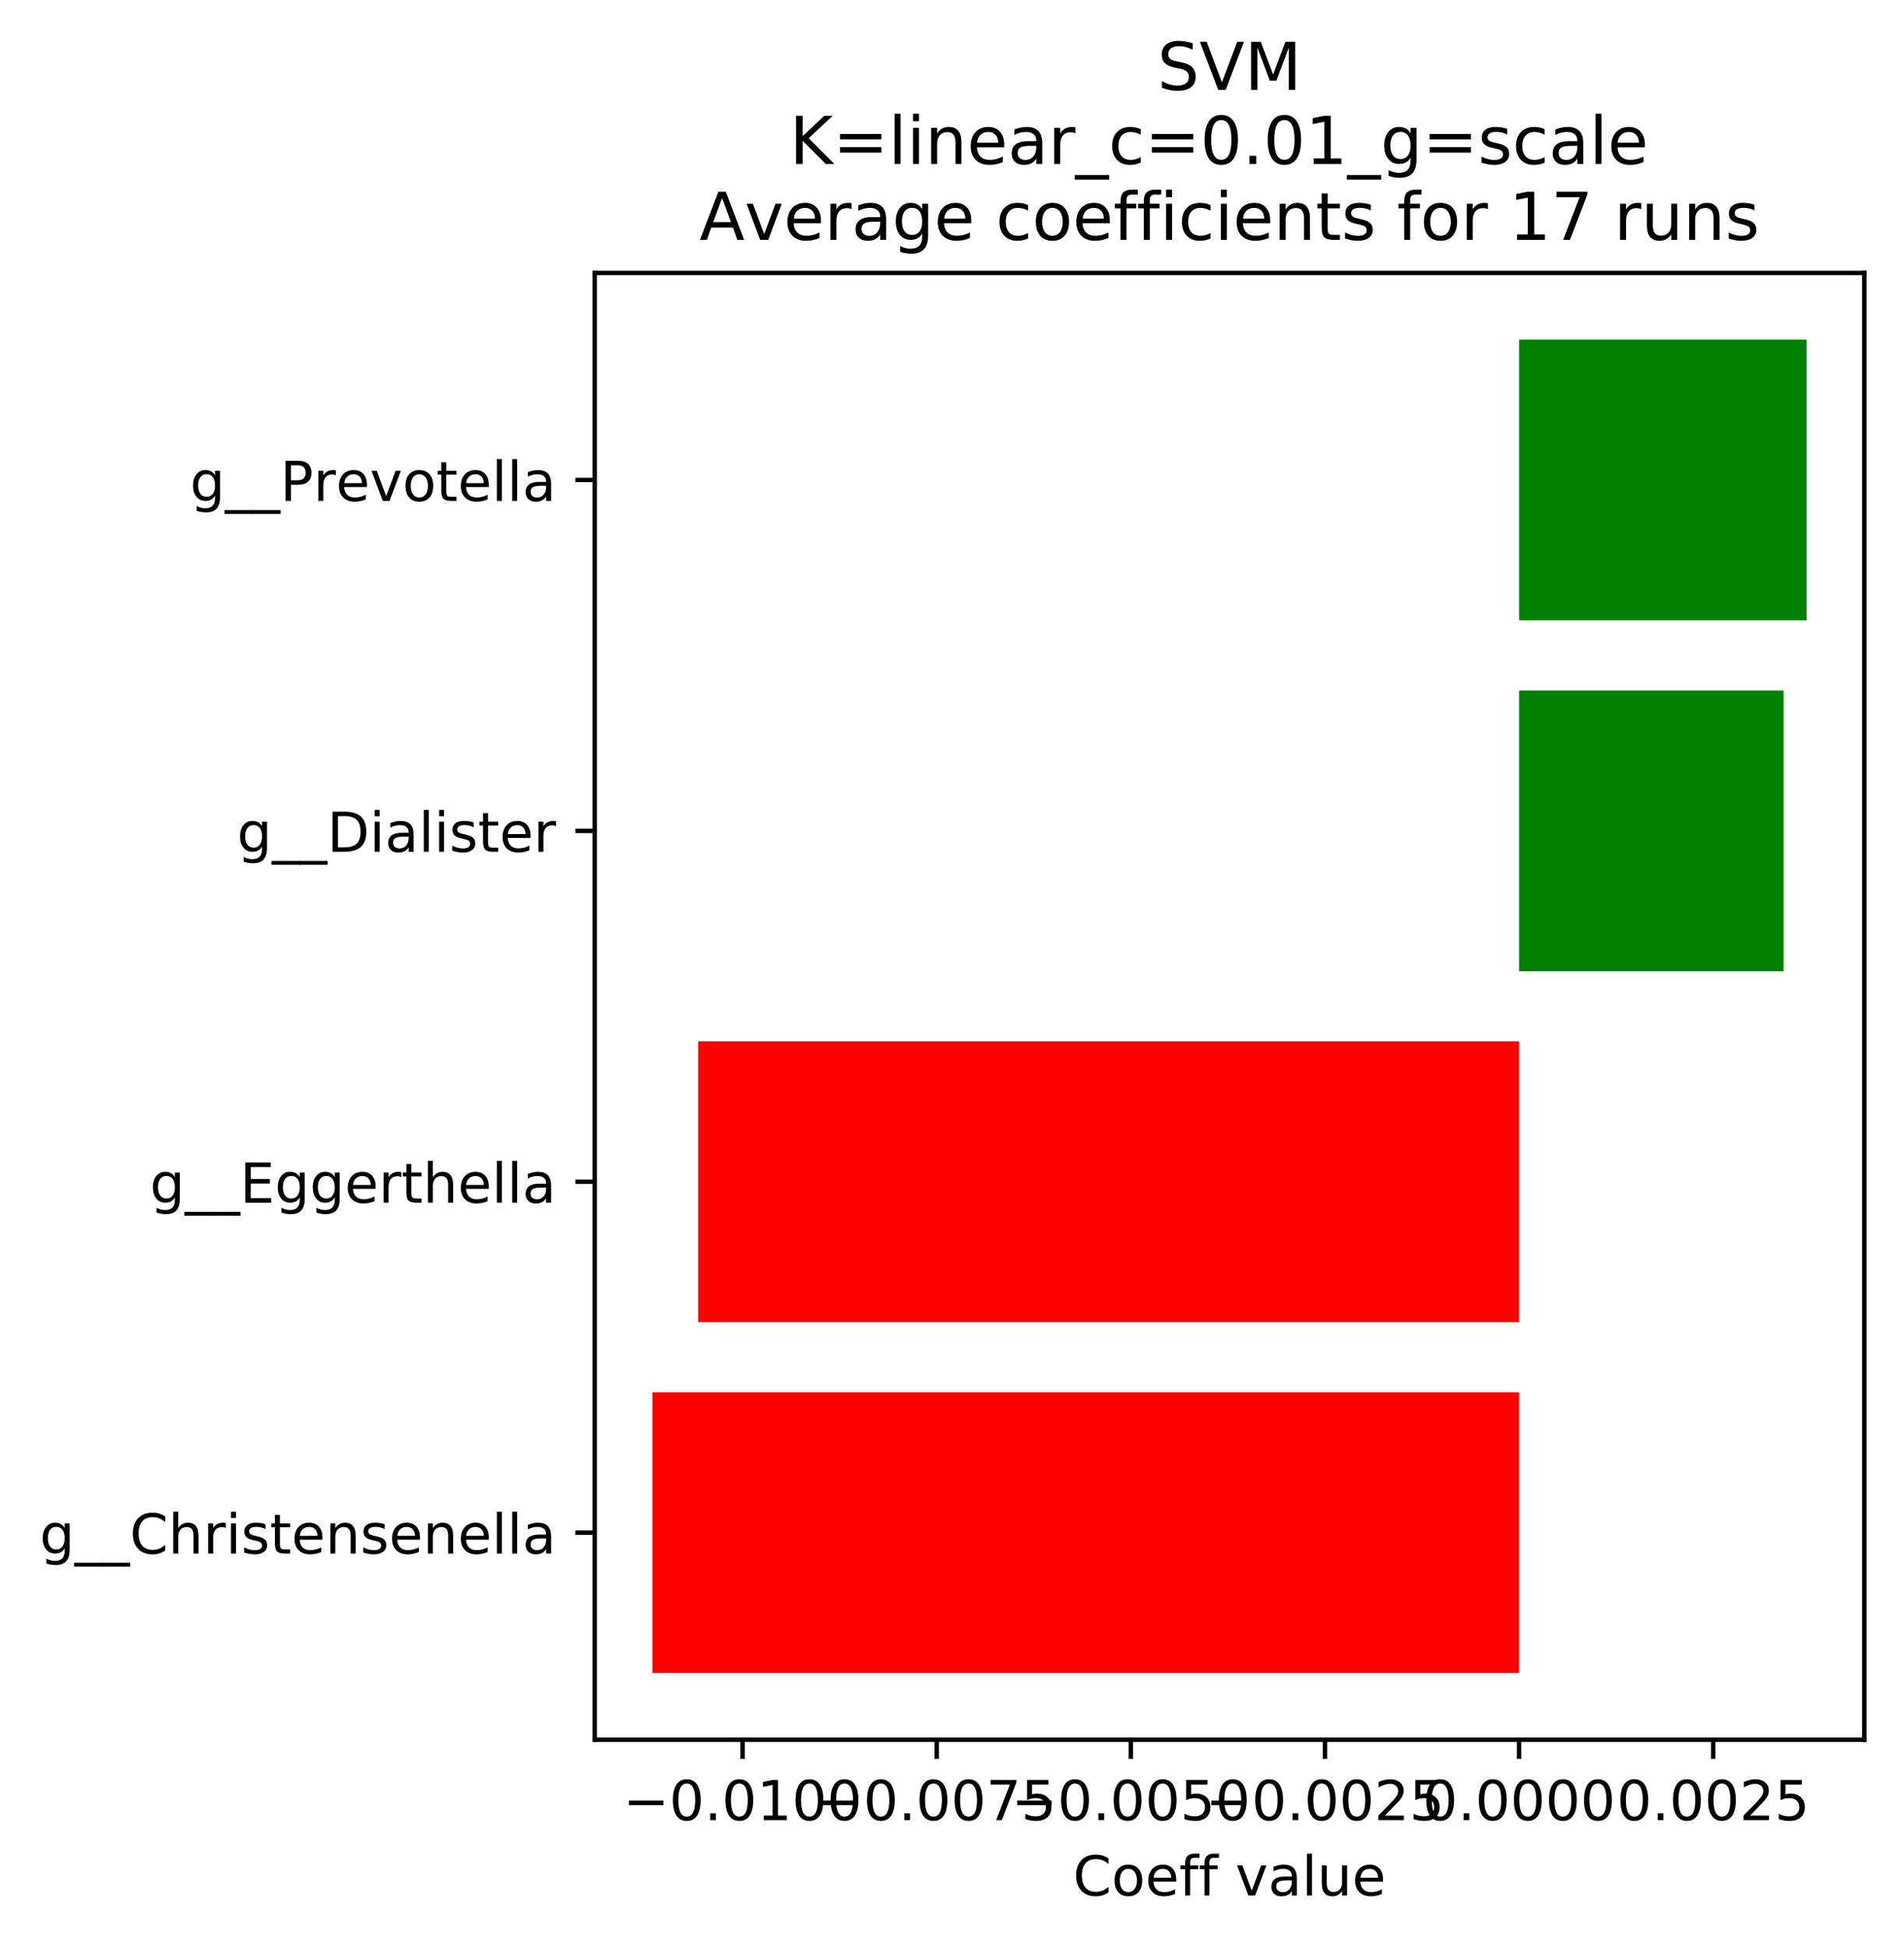 <?xml version="1.0" encoding="utf-8" standalone="no"?>
<!DOCTYPE svg PUBLIC "-//W3C//DTD SVG 1.1//EN"
  "http://www.w3.org/Graphics/SVG/1.1/DTD/svg11.dtd">
<!-- Created with matplotlib (https://matplotlib.org/) -->
<svg height="353.195pt" version="1.1" viewBox="0 0 345.516 353.195" width="345.516pt" xmlns="http://www.w3.org/2000/svg" xmlns:xlink="http://www.w3.org/1999/xlink">
 <defs>
  <style type="text/css">
*{stroke-linecap:butt;stroke-linejoin:round;}
  </style>
 </defs>
 <g id="figure_1">
  <g id="patch_1">
   <path d="M 0 353.195 
L 345.516 353.195 
L 345.516 0 
L 0 0 
z
" style="fill:#ffffff;"/>
  </g>
  <g id="axes_1">
   <g id="patch_2">
    <path d="M 107.916 315.639 
L 338.316 315.639 
L 338.316 49.527 
L 107.916 49.527 
z
" style="fill:#ffffff;"/>
   </g>
   <g id="patch_3">
    <path clip-path="url(#pc35b4d2829)" d="M 275.664 303.543 
L 118.388 303.543 
L 118.388 252.612 
L 275.664 252.612 
z
" style="fill:#ff0000;"/>
   </g>
   <g id="patch_4">
    <path clip-path="url(#pc35b4d2829)" d="M 275.664 239.879 
L 126.695 239.879 
L 126.695 188.949 
L 275.664 188.949 
z
" style="fill:#ff0000;"/>
   </g>
   <g id="patch_5">
    <path clip-path="url(#pc35b4d2829)" d="M 275.664 176.216 
L 323.656 176.216 
L 323.656 125.286 
L 275.664 125.286 
z
" style="fill:#008000;"/>
   </g>
   <g id="patch_6">
    <path clip-path="url(#pc35b4d2829)" d="M 275.664 112.553 
L 327.843 112.553 
L 327.843 61.623 
L 275.664 61.623 
z
" style="fill:#008000;"/>
   </g>
   <g id="matplotlib.axis_1">
    <g id="xtick_1">
     <g id="line2d_1">
      <defs>
       <path d="M 0 0 
L 0 3.5 
" id="m52ac9c4e21" style="stroke:#000000;stroke-width:0.8;"/>
      </defs>
      <g>
       <use style="stroke:#000000;stroke-width:0.8;" x="134.753" xlink:href="#m52ac9c4e21" y="315.639"/>
      </g>
     </g>
     <g id="text_1">
      <!-- −0.0100 -->
      <defs>
       <path d="M 10.594 35.5 
L 73.188 35.5 
L 73.188 27.203 
L 10.594 27.203 
z
" id="DejaVuSans-8722"/>
       <path d="M 31.781 66.406 
Q 24.172 66.406 20.328 58.906 
Q 16.5 51.422 16.5 36.375 
Q 16.5 21.391 20.328 13.891 
Q 24.172 6.391 31.781 6.391 
Q 39.453 6.391 43.281 13.891 
Q 47.125 21.391 47.125 36.375 
Q 47.125 51.422 43.281 58.906 
Q 39.453 66.406 31.781 66.406 
z
M 31.781 74.219 
Q 44.047 74.219 50.516 64.516 
Q 56.984 54.828 56.984 36.375 
Q 56.984 17.969 50.516 8.266 
Q 44.047 -1.422 31.781 -1.422 
Q 19.531 -1.422 13.062 8.266 
Q 6.594 17.969 6.594 36.375 
Q 6.594 54.828 13.062 64.516 
Q 19.531 74.219 31.781 74.219 
z
" id="DejaVuSans-48"/>
       <path d="M 10.688 12.406 
L 21 12.406 
L 21 0 
L 10.688 0 
z
" id="DejaVuSans-46"/>
       <path d="M 12.406 8.297 
L 28.516 8.297 
L 28.516 63.922 
L 10.984 60.406 
L 10.984 69.391 
L 28.422 72.906 
L 38.281 72.906 
L 38.281 8.297 
L 54.391 8.297 
L 54.391 0 
L 12.406 0 
z
" id="DejaVuSans-49"/>
      </defs>
      <g transform="translate(113.068 330.237)scale(0.1 -0.1)">
       <use xlink:href="#DejaVuSans-8722"/>
       <use x="83.789" xlink:href="#DejaVuSans-48"/>
       <use x="147.412" xlink:href="#DejaVuSans-46"/>
       <use x="179.199" xlink:href="#DejaVuSans-48"/>
       <use x="242.822" xlink:href="#DejaVuSans-49"/>
       <use x="306.445" xlink:href="#DejaVuSans-48"/>
       <use x="370.068" xlink:href="#DejaVuSans-48"/>
      </g>
     </g>
    </g>
    <g id="xtick_2">
     <g id="line2d_2">
      <g>
       <use style="stroke:#000000;stroke-width:0.8;" x="169.981" xlink:href="#m52ac9c4e21" y="315.639"/>
      </g>
     </g>
     <g id="text_2">
      <!-- −0.0075 -->
      <defs>
       <path d="M 8.203 72.906 
L 55.078 72.906 
L 55.078 68.703 
L 28.609 0 
L 18.312 0 
L 43.219 64.594 
L 8.203 64.594 
z
" id="DejaVuSans-55"/>
       <path d="M 10.797 72.906 
L 49.516 72.906 
L 49.516 64.594 
L 19.828 64.594 
L 19.828 46.734 
Q 21.969 47.469 24.109 47.828 
Q 26.266 48.188 28.422 48.188 
Q 40.625 48.188 47.75 41.5 
Q 54.891 34.812 54.891 23.391 
Q 54.891 11.625 47.562 5.094 
Q 40.234 -1.422 26.906 -1.422 
Q 22.312 -1.422 17.547 -0.641 
Q 12.797 0.141 7.719 1.703 
L 7.719 11.625 
Q 12.109 9.234 16.797 8.062 
Q 21.484 6.891 26.703 6.891 
Q 35.156 6.891 40.078 11.328 
Q 45.016 15.766 45.016 23.391 
Q 45.016 31 40.078 35.438 
Q 35.156 39.891 26.703 39.891 
Q 22.75 39.891 18.812 39.016 
Q 14.891 38.141 10.797 36.281 
z
" id="DejaVuSans-53"/>
      </defs>
      <g transform="translate(148.295 330.237)scale(0.1 -0.1)">
       <use xlink:href="#DejaVuSans-8722"/>
       <use x="83.789" xlink:href="#DejaVuSans-48"/>
       <use x="147.412" xlink:href="#DejaVuSans-46"/>
       <use x="179.199" xlink:href="#DejaVuSans-48"/>
       <use x="242.822" xlink:href="#DejaVuSans-48"/>
       <use x="306.445" xlink:href="#DejaVuSans-55"/>
       <use x="370.068" xlink:href="#DejaVuSans-53"/>
      </g>
     </g>
    </g>
    <g id="xtick_3">
     <g id="line2d_3">
      <g>
       <use style="stroke:#000000;stroke-width:0.8;" x="205.208" xlink:href="#m52ac9c4e21" y="315.639"/>
      </g>
     </g>
     <g id="text_3">
      <!-- −0.0050 -->
      <g transform="translate(183.523 330.237)scale(0.1 -0.1)">
       <use xlink:href="#DejaVuSans-8722"/>
       <use x="83.789" xlink:href="#DejaVuSans-48"/>
       <use x="147.412" xlink:href="#DejaVuSans-46"/>
       <use x="179.199" xlink:href="#DejaVuSans-48"/>
       <use x="242.822" xlink:href="#DejaVuSans-48"/>
       <use x="306.445" xlink:href="#DejaVuSans-53"/>
       <use x="370.068" xlink:href="#DejaVuSans-48"/>
      </g>
     </g>
    </g>
    <g id="xtick_4">
     <g id="line2d_4">
      <g>
       <use style="stroke:#000000;stroke-width:0.8;" x="240.436" xlink:href="#m52ac9c4e21" y="315.639"/>
      </g>
     </g>
     <g id="text_4">
      <!-- −0.0025 -->
      <defs>
       <path d="M 19.188 8.297 
L 53.609 8.297 
L 53.609 0 
L 7.328 0 
L 7.328 8.297 
Q 12.938 14.109 22.625 23.891 
Q 32.328 33.688 34.812 36.531 
Q 39.547 41.844 41.422 45.531 
Q 43.312 49.219 43.312 52.781 
Q 43.312 58.594 39.234 62.25 
Q 35.156 65.922 28.609 65.922 
Q 23.969 65.922 18.812 64.312 
Q 13.672 62.703 7.812 59.422 
L 7.812 69.391 
Q 13.766 71.781 18.938 73 
Q 24.125 74.219 28.422 74.219 
Q 39.75 74.219 46.484 68.547 
Q 53.219 62.891 53.219 53.422 
Q 53.219 48.922 51.531 44.891 
Q 49.859 40.875 45.406 35.406 
Q 44.188 33.984 37.641 27.219 
Q 31.109 20.453 19.188 8.297 
z
" id="DejaVuSans-50"/>
      </defs>
      <g transform="translate(218.751 330.237)scale(0.1 -0.1)">
       <use xlink:href="#DejaVuSans-8722"/>
       <use x="83.789" xlink:href="#DejaVuSans-48"/>
       <use x="147.412" xlink:href="#DejaVuSans-46"/>
       <use x="179.199" xlink:href="#DejaVuSans-48"/>
       <use x="242.822" xlink:href="#DejaVuSans-48"/>
       <use x="306.445" xlink:href="#DejaVuSans-50"/>
       <use x="370.068" xlink:href="#DejaVuSans-53"/>
      </g>
     </g>
    </g>
    <g id="xtick_5">
     <g id="line2d_5">
      <g>
       <use style="stroke:#000000;stroke-width:0.8;" x="275.664" xlink:href="#m52ac9c4e21" y="315.639"/>
      </g>
     </g>
     <g id="text_5">
      <!-- 0.0000 -->
      <g transform="translate(258.168 330.237)scale(0.1 -0.1)">
       <use xlink:href="#DejaVuSans-48"/>
       <use x="63.623" xlink:href="#DejaVuSans-46"/>
       <use x="95.41" xlink:href="#DejaVuSans-48"/>
       <use x="159.033" xlink:href="#DejaVuSans-48"/>
       <use x="222.656" xlink:href="#DejaVuSans-48"/>
       <use x="286.279" xlink:href="#DejaVuSans-48"/>
      </g>
     </g>
    </g>
    <g id="xtick_6">
     <g id="line2d_6">
      <g>
       <use style="stroke:#000000;stroke-width:0.8;" x="310.892" xlink:href="#m52ac9c4e21" y="315.639"/>
      </g>
     </g>
     <g id="text_6">
      <!-- 0.0025 -->
      <g transform="translate(293.396 330.237)scale(0.1 -0.1)">
       <use xlink:href="#DejaVuSans-48"/>
       <use x="63.623" xlink:href="#DejaVuSans-46"/>
       <use x="95.41" xlink:href="#DejaVuSans-48"/>
       <use x="159.033" xlink:href="#DejaVuSans-48"/>
       <use x="222.656" xlink:href="#DejaVuSans-50"/>
       <use x="286.279" xlink:href="#DejaVuSans-53"/>
      </g>
     </g>
    </g>
    <g id="text_7">
     <!-- Coeff value -->
     <defs>
      <path d="M 64.406 67.281 
L 64.406 56.891 
Q 59.422 61.531 53.781 63.812 
Q 48.141 66.109 41.797 66.109 
Q 29.297 66.109 22.656 58.469 
Q 16.016 50.828 16.016 36.375 
Q 16.016 21.969 22.656 14.328 
Q 29.297 6.688 41.797 6.688 
Q 48.141 6.688 53.781 8.984 
Q 59.422 11.281 64.406 15.922 
L 64.406 5.609 
Q 59.234 2.094 53.438 0.328 
Q 47.656 -1.422 41.219 -1.422 
Q 24.656 -1.422 15.125 8.703 
Q 5.609 18.844 5.609 36.375 
Q 5.609 53.953 15.125 64.078 
Q 24.656 74.219 41.219 74.219 
Q 47.75 74.219 53.531 72.484 
Q 59.328 70.75 64.406 67.281 
z
" id="DejaVuSans-67"/>
      <path d="M 30.609 48.391 
Q 23.391 48.391 19.188 42.75 
Q 14.984 37.109 14.984 27.297 
Q 14.984 17.484 19.156 11.844 
Q 23.344 6.203 30.609 6.203 
Q 37.797 6.203 41.984 11.859 
Q 46.188 17.531 46.188 27.297 
Q 46.188 37.016 41.984 42.703 
Q 37.797 48.391 30.609 48.391 
z
M 30.609 56 
Q 42.328 56 49.016 48.375 
Q 55.719 40.766 55.719 27.297 
Q 55.719 13.875 49.016 6.219 
Q 42.328 -1.422 30.609 -1.422 
Q 18.844 -1.422 12.172 6.219 
Q 5.516 13.875 5.516 27.297 
Q 5.516 40.766 12.172 48.375 
Q 18.844 56 30.609 56 
z
" id="DejaVuSans-111"/>
      <path d="M 56.203 29.594 
L 56.203 25.203 
L 14.891 25.203 
Q 15.484 15.922 20.484 11.062 
Q 25.484 6.203 34.422 6.203 
Q 39.594 6.203 44.453 7.469 
Q 49.312 8.734 54.109 11.281 
L 54.109 2.781 
Q 49.266 0.734 44.188 -0.344 
Q 39.109 -1.422 33.891 -1.422 
Q 20.797 -1.422 13.156 6.188 
Q 5.516 13.812 5.516 26.812 
Q 5.516 40.234 12.766 48.109 
Q 20.016 56 32.328 56 
Q 43.359 56 49.781 48.891 
Q 56.203 41.797 56.203 29.594 
z
M 47.219 32.234 
Q 47.125 39.594 43.094 43.984 
Q 39.062 48.391 32.422 48.391 
Q 24.906 48.391 20.391 44.141 
Q 15.875 39.891 15.188 32.172 
z
" id="DejaVuSans-101"/>
      <path d="M 37.109 75.984 
L 37.109 68.5 
L 28.516 68.5 
Q 23.688 68.5 21.797 66.547 
Q 19.922 64.594 19.922 59.516 
L 19.922 54.688 
L 34.719 54.688 
L 34.719 47.703 
L 19.922 47.703 
L 19.922 0 
L 10.891 0 
L 10.891 47.703 
L 2.297 47.703 
L 2.297 54.688 
L 10.891 54.688 
L 10.891 58.5 
Q 10.891 67.625 15.141 71.797 
Q 19.391 75.984 28.609 75.984 
z
" id="DejaVuSans-102"/>
      <path id="DejaVuSans-32"/>
      <path d="M 2.984 54.688 
L 12.5 54.688 
L 29.594 8.797 
L 46.688 54.688 
L 56.203 54.688 
L 35.688 0 
L 23.484 0 
z
" id="DejaVuSans-118"/>
      <path d="M 34.281 27.484 
Q 23.391 27.484 19.188 25 
Q 14.984 22.516 14.984 16.5 
Q 14.984 11.719 18.141 8.906 
Q 21.297 6.109 26.703 6.109 
Q 34.188 6.109 38.703 11.406 
Q 43.219 16.703 43.219 25.484 
L 43.219 27.484 
z
M 52.203 31.203 
L 52.203 0 
L 43.219 0 
L 43.219 8.297 
Q 40.141 3.328 35.547 0.953 
Q 30.953 -1.422 24.312 -1.422 
Q 15.922 -1.422 10.953 3.297 
Q 6 8.016 6 15.922 
Q 6 25.141 12.172 29.828 
Q 18.359 34.516 30.609 34.516 
L 43.219 34.516 
L 43.219 35.406 
Q 43.219 41.609 39.141 45 
Q 35.062 48.391 27.688 48.391 
Q 23 48.391 18.547 47.266 
Q 14.109 46.141 10.016 43.891 
L 10.016 52.203 
Q 14.938 54.109 19.578 55.047 
Q 24.219 56 28.609 56 
Q 40.484 56 46.344 49.844 
Q 52.203 43.703 52.203 31.203 
z
" id="DejaVuSans-97"/>
      <path d="M 9.422 75.984 
L 18.406 75.984 
L 18.406 0 
L 9.422 0 
z
" id="DejaVuSans-108"/>
      <path d="M 8.5 21.578 
L 8.5 54.688 
L 17.484 54.688 
L 17.484 21.922 
Q 17.484 14.156 20.5 10.266 
Q 23.531 6.391 29.594 6.391 
Q 36.859 6.391 41.078 11.031 
Q 45.312 15.672 45.312 23.688 
L 45.312 54.688 
L 54.297 54.688 
L 54.297 0 
L 45.312 0 
L 45.312 8.406 
Q 42.047 3.422 37.719 1 
Q 33.406 -1.422 27.688 -1.422 
Q 18.266 -1.422 13.375 4.438 
Q 8.5 10.297 8.5 21.578 
z
M 31.109 56 
z
" id="DejaVuSans-117"/>
     </defs>
     <g transform="translate(194.721 343.915)scale(0.1 -0.1)">
      <use xlink:href="#DejaVuSans-67"/>
      <use x="69.824" xlink:href="#DejaVuSans-111"/>
      <use x="131.006" xlink:href="#DejaVuSans-101"/>
      <use x="192.529" xlink:href="#DejaVuSans-102"/>
      <use x="227.734" xlink:href="#DejaVuSans-102"/>
      <use x="262.939" xlink:href="#DejaVuSans-32"/>
      <use x="294.727" xlink:href="#DejaVuSans-118"/>
      <use x="353.906" xlink:href="#DejaVuSans-97"/>
      <use x="415.186" xlink:href="#DejaVuSans-108"/>
      <use x="442.969" xlink:href="#DejaVuSans-117"/>
      <use x="506.348" xlink:href="#DejaVuSans-101"/>
     </g>
    </g>
   </g>
   <g id="matplotlib.axis_2">
    <g id="ytick_1">
     <g id="line2d_7">
      <defs>
       <path d="M 0 0 
L -3.5 0 
" id="m509ca19a46" style="stroke:#000000;stroke-width:0.8;"/>
      </defs>
      <g>
       <use style="stroke:#000000;stroke-width:0.8;" x="107.916" xlink:href="#m509ca19a46" y="278.077"/>
      </g>
     </g>
     <g id="text_8">
      <!-- g__Christensenella -->
      <defs>
       <path d="M 45.406 27.984 
Q 45.406 37.75 41.375 43.109 
Q 37.359 48.484 30.078 48.484 
Q 22.859 48.484 18.828 43.109 
Q 14.797 37.75 14.797 27.984 
Q 14.797 18.266 18.828 12.891 
Q 22.859 7.516 30.078 7.516 
Q 37.359 7.516 41.375 12.891 
Q 45.406 18.266 45.406 27.984 
z
M 54.391 6.781 
Q 54.391 -7.172 48.188 -13.984 
Q 42 -20.797 29.203 -20.797 
Q 24.469 -20.797 20.266 -20.094 
Q 16.062 -19.391 12.109 -17.922 
L 12.109 -9.188 
Q 16.062 -11.328 19.922 -12.344 
Q 23.781 -13.375 27.781 -13.375 
Q 36.625 -13.375 41.016 -8.766 
Q 45.406 -4.156 45.406 5.172 
L 45.406 9.625 
Q 42.625 4.781 38.281 2.391 
Q 33.938 0 27.875 0 
Q 17.828 0 11.672 7.656 
Q 5.516 15.328 5.516 27.984 
Q 5.516 40.672 11.672 48.328 
Q 17.828 56 27.875 56 
Q 33.938 56 38.281 53.609 
Q 42.625 51.219 45.406 46.391 
L 45.406 54.688 
L 54.391 54.688 
z
" id="DejaVuSans-103"/>
       <path d="M 50.984 -16.609 
L 50.984 -23.578 
L -0.984 -23.578 
L -0.984 -16.609 
z
" id="DejaVuSans-95"/>
       <path d="M 54.891 33.016 
L 54.891 0 
L 45.906 0 
L 45.906 32.719 
Q 45.906 40.484 42.875 44.328 
Q 39.844 48.188 33.797 48.188 
Q 26.516 48.188 22.312 43.547 
Q 18.109 38.922 18.109 30.906 
L 18.109 0 
L 9.078 0 
L 9.078 75.984 
L 18.109 75.984 
L 18.109 46.188 
Q 21.344 51.125 25.703 53.562 
Q 30.078 56 35.797 56 
Q 45.219 56 50.047 50.172 
Q 54.891 44.344 54.891 33.016 
z
" id="DejaVuSans-104"/>
       <path d="M 41.109 46.297 
Q 39.594 47.172 37.812 47.578 
Q 36.031 48 33.891 48 
Q 26.266 48 22.188 43.047 
Q 18.109 38.094 18.109 28.812 
L 18.109 0 
L 9.078 0 
L 9.078 54.688 
L 18.109 54.688 
L 18.109 46.188 
Q 20.953 51.172 25.484 53.578 
Q 30.031 56 36.531 56 
Q 37.453 56 38.578 55.875 
Q 39.703 55.766 41.062 55.516 
z
" id="DejaVuSans-114"/>
       <path d="M 9.422 54.688 
L 18.406 54.688 
L 18.406 0 
L 9.422 0 
z
M 9.422 75.984 
L 18.406 75.984 
L 18.406 64.594 
L 9.422 64.594 
z
" id="DejaVuSans-105"/>
       <path d="M 44.281 53.078 
L 44.281 44.578 
Q 40.484 46.531 36.375 47.5 
Q 32.281 48.484 27.875 48.484 
Q 21.188 48.484 17.844 46.438 
Q 14.5 44.391 14.5 40.281 
Q 14.5 37.156 16.891 35.375 
Q 19.281 33.594 26.516 31.984 
L 29.594 31.297 
Q 39.156 29.25 43.188 25.516 
Q 47.219 21.781 47.219 15.094 
Q 47.219 7.469 41.188 3.016 
Q 35.156 -1.422 24.609 -1.422 
Q 20.219 -1.422 15.453 -0.562 
Q 10.688 0.297 5.422 2 
L 5.422 11.281 
Q 10.406 8.688 15.234 7.391 
Q 20.062 6.109 24.812 6.109 
Q 31.156 6.109 34.562 8.281 
Q 37.984 10.453 37.984 14.406 
Q 37.984 18.062 35.516 20.016 
Q 33.062 21.969 24.703 23.781 
L 21.578 24.516 
Q 13.234 26.266 9.516 29.906 
Q 5.812 33.547 5.812 39.891 
Q 5.812 47.609 11.281 51.797 
Q 16.75 56 26.812 56 
Q 31.781 56 36.172 55.266 
Q 40.578 54.547 44.281 53.078 
z
" id="DejaVuSans-115"/>
       <path d="M 18.312 70.219 
L 18.312 54.688 
L 36.812 54.688 
L 36.812 47.703 
L 18.312 47.703 
L 18.312 18.016 
Q 18.312 11.328 20.141 9.422 
Q 21.969 7.516 27.594 7.516 
L 36.812 7.516 
L 36.812 0 
L 27.594 0 
Q 17.188 0 13.234 3.875 
Q 9.281 7.766 9.281 18.016 
L 9.281 47.703 
L 2.688 47.703 
L 2.688 54.688 
L 9.281 54.688 
L 9.281 70.219 
z
" id="DejaVuSans-116"/>
       <path d="M 54.891 33.016 
L 54.891 0 
L 45.906 0 
L 45.906 32.719 
Q 45.906 40.484 42.875 44.328 
Q 39.844 48.188 33.797 48.188 
Q 26.516 48.188 22.312 43.547 
Q 18.109 38.922 18.109 30.906 
L 18.109 0 
L 9.078 0 
L 9.078 54.688 
L 18.109 54.688 
L 18.109 46.188 
Q 21.344 51.125 25.703 53.562 
Q 30.078 56 35.797 56 
Q 45.219 56 50.047 50.172 
Q 54.891 44.344 54.891 33.016 
z
" id="DejaVuSans-110"/>
      </defs>
      <g transform="translate(7.2 281.877)scale(0.1 -0.1)">
       <use xlink:href="#DejaVuSans-103"/>
       <use x="63.477" xlink:href="#DejaVuSans-95"/>
       <use x="113.477" xlink:href="#DejaVuSans-95"/>
       <use x="163.477" xlink:href="#DejaVuSans-67"/>
       <use x="233.301" xlink:href="#DejaVuSans-104"/>
       <use x="296.68" xlink:href="#DejaVuSans-114"/>
       <use x="337.793" xlink:href="#DejaVuSans-105"/>
       <use x="365.576" xlink:href="#DejaVuSans-115"/>
       <use x="417.676" xlink:href="#DejaVuSans-116"/>
       <use x="456.885" xlink:href="#DejaVuSans-101"/>
       <use x="518.408" xlink:href="#DejaVuSans-110"/>
       <use x="581.787" xlink:href="#DejaVuSans-115"/>
       <use x="633.887" xlink:href="#DejaVuSans-101"/>
       <use x="695.41" xlink:href="#DejaVuSans-110"/>
       <use x="758.789" xlink:href="#DejaVuSans-101"/>
       <use x="820.312" xlink:href="#DejaVuSans-108"/>
       <use x="848.096" xlink:href="#DejaVuSans-108"/>
       <use x="875.879" xlink:href="#DejaVuSans-97"/>
      </g>
     </g>
    </g>
    <g id="ytick_2">
     <g id="line2d_8">
      <g>
       <use style="stroke:#000000;stroke-width:0.8;" x="107.916" xlink:href="#m509ca19a46" y="214.414"/>
      </g>
     </g>
     <g id="text_9">
      <!-- g__Eggerthella -->
      <defs>
       <path d="M 9.812 72.906 
L 55.906 72.906 
L 55.906 64.594 
L 19.672 64.594 
L 19.672 43.016 
L 54.391 43.016 
L 54.391 34.719 
L 19.672 34.719 
L 19.672 8.297 
L 56.781 8.297 
L 56.781 0 
L 9.812 0 
z
" id="DejaVuSans-69"/>
      </defs>
      <g transform="translate(27.192 218.213)scale(0.1 -0.1)">
       <use xlink:href="#DejaVuSans-103"/>
       <use x="63.477" xlink:href="#DejaVuSans-95"/>
       <use x="113.477" xlink:href="#DejaVuSans-95"/>
       <use x="163.477" xlink:href="#DejaVuSans-69"/>
       <use x="226.66" xlink:href="#DejaVuSans-103"/>
       <use x="290.137" xlink:href="#DejaVuSans-103"/>
       <use x="353.613" xlink:href="#DejaVuSans-101"/>
       <use x="415.137" xlink:href="#DejaVuSans-114"/>
       <use x="456.25" xlink:href="#DejaVuSans-116"/>
       <use x="495.459" xlink:href="#DejaVuSans-104"/>
       <use x="558.838" xlink:href="#DejaVuSans-101"/>
       <use x="620.361" xlink:href="#DejaVuSans-108"/>
       <use x="648.145" xlink:href="#DejaVuSans-108"/>
       <use x="675.928" xlink:href="#DejaVuSans-97"/>
      </g>
     </g>
    </g>
    <g id="ytick_3">
     <g id="line2d_9">
      <g>
       <use style="stroke:#000000;stroke-width:0.8;" x="107.916" xlink:href="#m509ca19a46" y="150.751"/>
      </g>
     </g>
     <g id="text_10">
      <!-- g__Dialister -->
      <defs>
       <path d="M 19.672 64.797 
L 19.672 8.109 
L 31.594 8.109 
Q 46.688 8.109 53.688 14.938 
Q 60.688 21.781 60.688 36.531 
Q 60.688 51.172 53.688 57.984 
Q 46.688 64.797 31.594 64.797 
z
M 9.812 72.906 
L 30.078 72.906 
Q 51.266 72.906 61.172 64.094 
Q 71.094 55.281 71.094 36.531 
Q 71.094 17.672 61.125 8.828 
Q 51.172 0 30.078 0 
L 9.812 0 
z
" id="DejaVuSans-68"/>
      </defs>
      <g transform="translate(43.011 154.55)scale(0.1 -0.1)">
       <use xlink:href="#DejaVuSans-103"/>
       <use x="63.477" xlink:href="#DejaVuSans-95"/>
       <use x="113.477" xlink:href="#DejaVuSans-95"/>
       <use x="163.477" xlink:href="#DejaVuSans-68"/>
       <use x="240.479" xlink:href="#DejaVuSans-105"/>
       <use x="268.262" xlink:href="#DejaVuSans-97"/>
       <use x="329.541" xlink:href="#DejaVuSans-108"/>
       <use x="357.324" xlink:href="#DejaVuSans-105"/>
       <use x="385.107" xlink:href="#DejaVuSans-115"/>
       <use x="437.207" xlink:href="#DejaVuSans-116"/>
       <use x="476.416" xlink:href="#DejaVuSans-101"/>
       <use x="537.939" xlink:href="#DejaVuSans-114"/>
      </g>
     </g>
    </g>
    <g id="ytick_4">
     <g id="line2d_10">
      <g>
       <use style="stroke:#000000;stroke-width:0.8;" x="107.916" xlink:href="#m509ca19a46" y="87.088"/>
      </g>
     </g>
     <g id="text_11">
      <!-- g__Prevotella -->
      <defs>
       <path d="M 19.672 64.797 
L 19.672 37.406 
L 32.078 37.406 
Q 38.969 37.406 42.719 40.969 
Q 46.484 44.531 46.484 51.125 
Q 46.484 57.672 42.719 61.234 
Q 38.969 64.797 32.078 64.797 
z
M 9.812 72.906 
L 32.078 72.906 
Q 44.344 72.906 50.609 67.359 
Q 56.891 61.812 56.891 51.125 
Q 56.891 40.328 50.609 34.812 
Q 44.344 29.297 32.078 29.297 
L 19.672 29.297 
L 19.672 0 
L 9.812 0 
z
" id="DejaVuSans-80"/>
      </defs>
      <g transform="translate(34.483 90.887)scale(0.1 -0.1)">
       <use xlink:href="#DejaVuSans-103"/>
       <use x="63.477" xlink:href="#DejaVuSans-95"/>
       <use x="113.477" xlink:href="#DejaVuSans-95"/>
       <use x="163.477" xlink:href="#DejaVuSans-80"/>
       <use x="223.764" xlink:href="#DejaVuSans-114"/>
       <use x="264.846" xlink:href="#DejaVuSans-101"/>
       <use x="326.369" xlink:href="#DejaVuSans-118"/>
       <use x="385.549" xlink:href="#DejaVuSans-111"/>
       <use x="446.73" xlink:href="#DejaVuSans-116"/>
       <use x="485.939" xlink:href="#DejaVuSans-101"/>
       <use x="547.463" xlink:href="#DejaVuSans-108"/>
       <use x="575.246" xlink:href="#DejaVuSans-108"/>
       <use x="603.029" xlink:href="#DejaVuSans-97"/>
      </g>
     </g>
    </g>
   </g>
   <g id="patch_7">
    <path d="M 107.916 315.639 
L 107.916 49.527 
" style="fill:none;stroke:#000000;stroke-linecap:square;stroke-linejoin:miter;stroke-width:0.8;"/>
   </g>
   <g id="patch_8">
    <path d="M 338.316 315.639 
L 338.316 49.527 
" style="fill:none;stroke:#000000;stroke-linecap:square;stroke-linejoin:miter;stroke-width:0.8;"/>
   </g>
   <g id="patch_9">
    <path d="M 107.916 315.639 
L 338.316 315.639 
" style="fill:none;stroke:#000000;stroke-linecap:square;stroke-linejoin:miter;stroke-width:0.8;"/>
   </g>
   <g id="patch_10">
    <path d="M 107.916 49.527 
L 338.316 49.527 
" style="fill:none;stroke:#000000;stroke-linecap:square;stroke-linejoin:miter;stroke-width:0.8;"/>
   </g>
   <g id="text_12">
    <!-- SVM -->
    <defs>
     <path d="M 53.516 70.516 
L 53.516 60.891 
Q 47.906 63.578 42.922 64.891 
Q 37.938 66.219 33.297 66.219 
Q 25.25 66.219 20.875 63.094 
Q 16.5 59.969 16.5 54.203 
Q 16.5 49.359 19.406 46.891 
Q 22.312 44.438 30.422 42.922 
L 36.375 41.703 
Q 47.406 39.594 52.656 34.297 
Q 57.906 29 57.906 20.125 
Q 57.906 9.516 50.797 4.047 
Q 43.703 -1.422 29.984 -1.422 
Q 24.812 -1.422 18.969 -0.25 
Q 13.141 0.922 6.891 3.219 
L 6.891 13.375 
Q 12.891 10.016 18.656 8.297 
Q 24.422 6.594 29.984 6.594 
Q 38.422 6.594 43.016 9.906 
Q 47.609 13.234 47.609 19.391 
Q 47.609 24.75 44.312 27.781 
Q 41.016 30.812 33.5 32.328 
L 27.484 33.5 
Q 16.453 35.688 11.516 40.375 
Q 6.594 45.062 6.594 53.422 
Q 6.594 63.094 13.406 68.656 
Q 20.219 74.219 32.172 74.219 
Q 37.312 74.219 42.625 73.281 
Q 47.953 72.359 53.516 70.516 
z
" id="DejaVuSans-83"/>
     <path d="M 28.609 0 
L 0.781 72.906 
L 11.078 72.906 
L 34.188 11.531 
L 57.328 72.906 
L 67.578 72.906 
L 39.797 0 
z
" id="DejaVuSans-86"/>
     <path d="M 9.812 72.906 
L 24.516 72.906 
L 43.109 23.297 
L 61.812 72.906 
L 76.516 72.906 
L 76.516 0 
L 66.891 0 
L 66.891 64.016 
L 48.094 14.016 
L 38.188 14.016 
L 19.391 64.016 
L 19.391 0 
L 9.812 0 
z
" id="DejaVuSans-77"/>
    </defs>
    <g transform="translate(210.025 16.318)scale(0.12 -0.12)">
     <use xlink:href="#DejaVuSans-83"/>
     <use x="63.477" xlink:href="#DejaVuSans-86"/>
     <use x="131.885" xlink:href="#DejaVuSans-77"/>
    </g>
    <!-- K=linear_c=0.01_g=scale  -->
    <defs>
     <path d="M 9.812 72.906 
L 19.672 72.906 
L 19.672 42.094 
L 52.391 72.906 
L 65.094 72.906 
L 28.906 38.922 
L 67.672 0 
L 54.688 0 
L 19.672 35.109 
L 19.672 0 
L 9.812 0 
z
" id="DejaVuSans-75"/>
     <path d="M 10.594 45.406 
L 73.188 45.406 
L 73.188 37.203 
L 10.594 37.203 
z
M 10.594 25.484 
L 73.188 25.484 
L 73.188 17.188 
L 10.594 17.188 
z
" id="DejaVuSans-61"/>
     <path d="M 48.781 52.594 
L 48.781 44.188 
Q 44.969 46.297 41.141 47.344 
Q 37.312 48.391 33.406 48.391 
Q 24.656 48.391 19.812 42.844 
Q 14.984 37.312 14.984 27.297 
Q 14.984 17.281 19.812 11.734 
Q 24.656 6.203 33.406 6.203 
Q 37.312 6.203 41.141 7.25 
Q 44.969 8.297 48.781 10.406 
L 48.781 2.094 
Q 45.016 0.344 40.984 -0.531 
Q 36.969 -1.422 32.422 -1.422 
Q 20.062 -1.422 12.781 6.344 
Q 5.516 14.109 5.516 27.297 
Q 5.516 40.672 12.859 48.328 
Q 20.219 56 33.016 56 
Q 37.156 56 41.109 55.141 
Q 45.062 54.297 48.781 52.594 
z
" id="DejaVuSans-99"/>
    </defs>
    <g transform="translate(143.291 29.756)scale(0.12 -0.12)">
     <use xlink:href="#DejaVuSans-75"/>
     <use x="65.576" xlink:href="#DejaVuSans-61"/>
     <use x="149.365" xlink:href="#DejaVuSans-108"/>
     <use x="177.148" xlink:href="#DejaVuSans-105"/>
     <use x="204.932" xlink:href="#DejaVuSans-110"/>
     <use x="268.311" xlink:href="#DejaVuSans-101"/>
     <use x="329.834" xlink:href="#DejaVuSans-97"/>
     <use x="391.113" xlink:href="#DejaVuSans-114"/>
     <use x="432.227" xlink:href="#DejaVuSans-95"/>
     <use x="482.227" xlink:href="#DejaVuSans-99"/>
     <use x="537.207" xlink:href="#DejaVuSans-61"/>
     <use x="620.996" xlink:href="#DejaVuSans-48"/>
     <use x="684.619" xlink:href="#DejaVuSans-46"/>
     <use x="716.406" xlink:href="#DejaVuSans-48"/>
     <use x="780.029" xlink:href="#DejaVuSans-49"/>
     <use x="843.652" xlink:href="#DejaVuSans-95"/>
     <use x="893.652" xlink:href="#DejaVuSans-103"/>
     <use x="957.129" xlink:href="#DejaVuSans-61"/>
     <use x="1040.918" xlink:href="#DejaVuSans-115"/>
     <use x="1093.018" xlink:href="#DejaVuSans-99"/>
     <use x="1147.998" xlink:href="#DejaVuSans-97"/>
     <use x="1209.277" xlink:href="#DejaVuSans-108"/>
     <use x="1237.061" xlink:href="#DejaVuSans-101"/>
     <use x="1298.584" xlink:href="#DejaVuSans-32"/>
    </g>
    <!-- Average coefficients for 17 runs -->
    <defs>
     <path d="M 34.188 63.188 
L 20.797 26.906 
L 47.609 26.906 
z
M 28.609 72.906 
L 39.797 72.906 
L 67.578 0 
L 57.328 0 
L 50.688 18.703 
L 17.828 18.703 
L 11.188 0 
L 0.781 0 
z
" id="DejaVuSans-65"/>
    </defs>
    <g transform="translate(126.927 43.527)scale(0.12 -0.12)">
     <use xlink:href="#DejaVuSans-65"/>
     <use x="68.33" xlink:href="#DejaVuSans-118"/>
     <use x="127.51" xlink:href="#DejaVuSans-101"/>
     <use x="189.033" xlink:href="#DejaVuSans-114"/>
     <use x="230.146" xlink:href="#DejaVuSans-97"/>
     <use x="291.426" xlink:href="#DejaVuSans-103"/>
     <use x="354.902" xlink:href="#DejaVuSans-101"/>
     <use x="416.426" xlink:href="#DejaVuSans-32"/>
     <use x="448.213" xlink:href="#DejaVuSans-99"/>
     <use x="503.193" xlink:href="#DejaVuSans-111"/>
     <use x="564.375" xlink:href="#DejaVuSans-101"/>
     <use x="625.898" xlink:href="#DejaVuSans-102"/>
     <use x="661.104" xlink:href="#DejaVuSans-102"/>
     <use x="696.309" xlink:href="#DejaVuSans-105"/>
     <use x="724.092" xlink:href="#DejaVuSans-99"/>
     <use x="779.072" xlink:href="#DejaVuSans-105"/>
     <use x="806.855" xlink:href="#DejaVuSans-101"/>
     <use x="868.379" xlink:href="#DejaVuSans-110"/>
     <use x="931.758" xlink:href="#DejaVuSans-116"/>
     <use x="970.967" xlink:href="#DejaVuSans-115"/>
     <use x="1023.066" xlink:href="#DejaVuSans-32"/>
     <use x="1054.854" xlink:href="#DejaVuSans-102"/>
     <use x="1090.059" xlink:href="#DejaVuSans-111"/>
     <use x="1151.24" xlink:href="#DejaVuSans-114"/>
     <use x="1192.354" xlink:href="#DejaVuSans-32"/>
     <use x="1224.141" xlink:href="#DejaVuSans-49"/>
     <use x="1287.764" xlink:href="#DejaVuSans-55"/>
     <use x="1351.387" xlink:href="#DejaVuSans-32"/>
     <use x="1383.174" xlink:href="#DejaVuSans-114"/>
     <use x="1424.287" xlink:href="#DejaVuSans-117"/>
     <use x="1487.666" xlink:href="#DejaVuSans-110"/>
     <use x="1551.045" xlink:href="#DejaVuSans-115"/>
    </g>
   </g>
  </g>
 </g>
 <defs>
  <clipPath id="pc35b4d2829">
   <rect height="266.112" width="230.4" x="107.916" y="49.527"/>
  </clipPath>
 </defs>
</svg>

